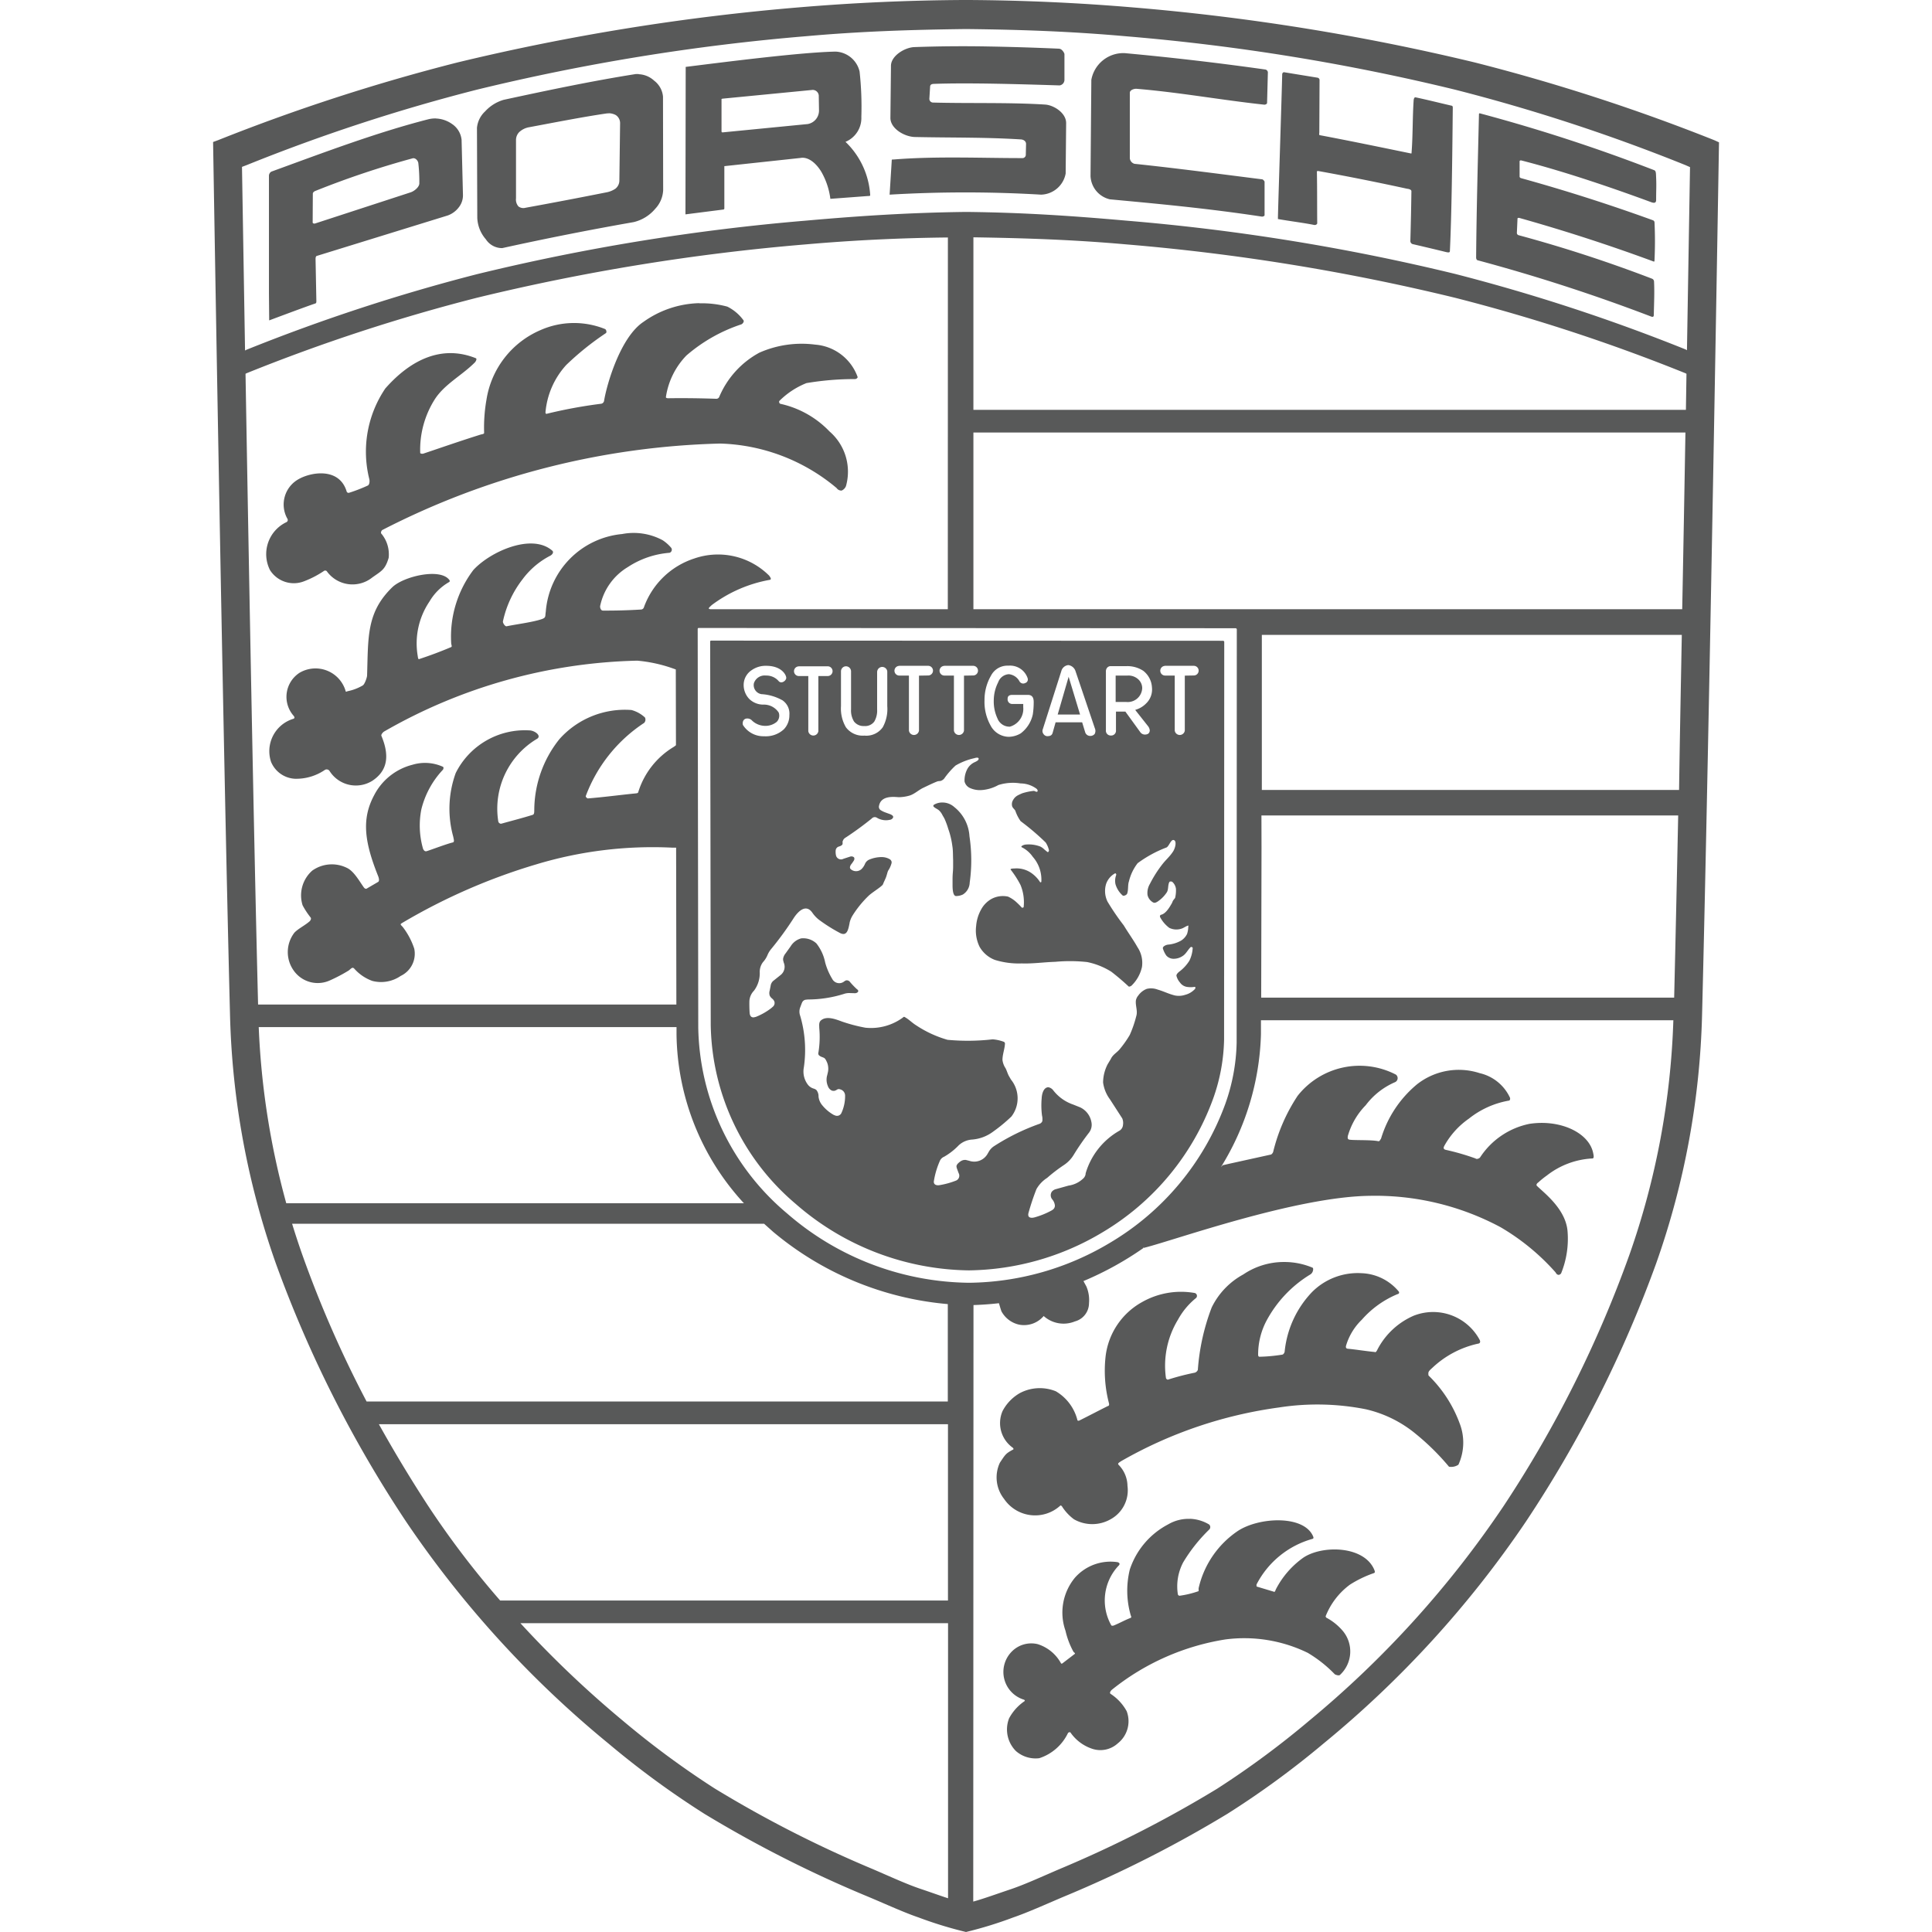 <svg xmlns="http://www.w3.org/2000/svg" width="24" height="24" viewBox="0 0 24 24"><rect width="24" height="24" fill="none"/><path fill="#585959" d="M11.972 0A26 26 0 0 0 9.93.091a28 28 0 0 0-4.248.685a24 24 0 0 0-2.975.966l-.06.022s.118 7.243.21 10.831a10 10 0 0 0 .569 3.098a15 15 0 0 0 1.622 3.214A12.9 12.9 0 0 0 7.56 21.66a11 11 0 0 0 1.192.873a15 15 0 0 0 2.038 1.031c.233.098.436.192.62.255A5 5 0 0 0 12 24a5 5 0 0 0 .59-.182c.182-.063.387-.156.62-.255a15 15 0 0 0 2.037-1.031a11 11 0 0 0 1.194-.873a12.9 12.9 0 0 0 2.511-2.752a15 15 0 0 0 1.622-3.214a10 10 0 0 0 .57-3.098c.091-3.588.21-10.827.21-10.827l-.057-.026a24 24 0 0 0-2.976-.966a28 28 0 0 0-4.248-.684A26 26 0 0 0 12.031 0zm0 .361h.057c.679.008 1.288.03 1.963.09a26.6 26.6 0 0 1 4.084.663a22.5 22.5 0 0 1 2.861.937l.057.025l-.038 2.274l-.019-.01a23 23 0 0 0-2.86-.937a26.6 26.6 0 0 0-4.085-.662c-.675-.06-1.281-.1-1.96-.108h-.058c-.679.009-1.29.048-1.965.108a26.6 26.6 0 0 0-4.084.665a23 23 0 0 0-2.861.938l-.02.01l-.038-2.281l.058-.022a22.5 22.5 0 0 1 2.86-.937A26.6 26.6 0 0 1 10.01.45c.675-.06 1.284-.08 1.963-.089zm.288.216a17 17 0 0 0-.902.008c-.121.005-.288.109-.29.23l-.007.648c-.002.132.172.236.305.239c.462.01.87.002 1.318.03c.033.003.062.023.062.056l-.003.13a.042.042 0 0 1-.045.046c-.521 0-1.066-.025-1.593.017c-.028.002-.027-.005-.028.023l-.024.384l-.002.03a16 16 0 0 1 1.882 0a.32.32 0 0 0 .305-.262l.006-.627c0-.129-.158-.224-.261-.23c-.442-.028-.945-.013-1.394-.025a.046.046 0 0 1-.044-.05l.009-.145c0-.028.019-.036.047-.037c.444-.016 1.107.005 1.562.019a.07.07 0 0 0 .06-.07V.674c0-.017-.032-.067-.063-.068V.605a33 33 0 0 0-.9-.028m-1.88.064c-.423.008-1.341.125-1.862.19L8.515 2.64v.023l.47-.06a.01.01 0 0 0 .01-.006a.01.01 0 0 0 .003-.01v-.523l.947-.102c.083-.015.18.046.256.169a.9.9 0 0 1 .114.339l.467-.035c.01 0 .03 0 .028-.01a1 1 0 0 0-.307-.663a.32.32 0 0 0 .197-.31a4 4 0 0 0-.022-.564a.32.32 0 0 0-.3-.247zm3.59.019a.404.404 0 0 0-.413.332l-.01 1.195a.31.31 0 0 0 .24.289c.61.057 1.21.112 1.89.215c.011 0 .032-.007.032-.017v-.416c0-.009-.02-.028-.027-.03c-.454-.057-1.053-.137-1.589-.193a.08.08 0 0 1-.058-.07v-.812c0-.034.05-.052.084-.05c.529.044 1.056.14 1.584.197c.014.002.036-.007.037-.021l.01-.382a.04.04 0 0 0-.029-.033a36 36 0 0 0-1.75-.204zm1.98.237c-.012 0-.022.014-.022.025c-.006.274-.045 1.457-.053 1.772v.027c.155.027.326.048.453.074c.014.002.035-.008.035-.022c-.002-.207 0-.448-.004-.636c0-.013.006-.014.02-.012a31 31 0 0 1 1.102.22c.008 0 .052.007.052.03c-.003.217-.007.4-.013.617a.04.04 0 0 0 .027.04q.216.05.42.1c.037.008.043.001.044-.012c.022-.451.03-1.174.036-1.784c0-.008-.003-.02-.01-.022c-.153-.035-.297-.072-.453-.105c-.014-.003-.022.02-.023.035c-.015.223-.009.43-.026.652c0 .008 0 .012-.009.01c-.37-.076-.765-.158-1.132-.227c-.01-.002-.006-.02-.005-.031l.003-.653a.03.03 0 0 0-.026-.03zM7.934.92h-.037c-.543.086-1.089.201-1.64.32a.5.5 0 0 0-.23.143a.32.32 0 0 0-.102.205l.004 1.118a.43.43 0 0 0 .106.266a.24.24 0 0 0 .204.11a39 39 0 0 1 1.633-.323a.5.5 0 0 0 .268-.166a.36.36 0 0 0 .098-.23L8.236 1.2a.28.28 0 0 0-.11-.198a.3.3 0 0 0-.191-.08zm2.157.197a.076.076 0 0 1 .08.069l.003.189a.17.17 0 0 1-.14.166l-1.062.104l-.009-.008V1.23l.009-.004l1.111-.108zm-2.52.29a.2.2 0 0 1 .078.022a.12.12 0 0 1 .054.106l-.009.704a.13.13 0 0 1-.049.105a.3.3 0 0 1-.12.047a61 61 0 0 1-.997.19a.1.1 0 0 1-.088-.017a.13.13 0 0 1-.03-.1v-.726a.14.14 0 0 1 .04-.097a.24.24 0 0 1 .12-.06c.29-.054.67-.129.968-.172zm10.81 0l-.001.001c-.008 0-.008.012-.008.019c-.014.606-.03 1.167-.035 1.773c0 .013.006.03.018.033a22 22 0 0 1 2.158.7c.032.011.031-.013.031-.022c.003-.138.01-.278.003-.416a.04.04 0 0 0-.025-.033a17 17 0 0 0-1.66-.541a.03.03 0 0 1-.019-.026l.008-.18c0-.008.014-.01.022-.008a22 22 0 0 1 1.67.542c.01.003.01-.01.01-.019a5 5 0 0 0 0-.468a.03.03 0 0 0-.02-.026a22 22 0 0 0-1.638-.523c-.008-.002-.018-.01-.018-.018v-.192c0-.008.013-.013.021-.01c.564.144 1.184.36 1.615.519c.038.014.06.008.06-.027c0-.157.006-.168-.002-.324c-.002-.02-.004-.04-.022-.047a21 21 0 0 0-2.169-.707zm-12.97.064a.4.4 0 0 0-.084.009c-.65.166-1.303.414-1.956.652a.06.06 0 0 0-.03.052V3.65l.003.33s.471-.177.573-.21c.013-.004.013-.017.013-.031l-.01-.52c0-.015.002-.037.016-.04l1.625-.502a.3.3 0 0 0 .138-.101a.24.24 0 0 0 .052-.156l-.017-.683a.27.27 0 0 0-.119-.197a.37.37 0 0 0-.204-.068zm-.286.496c.036-.01.07.031.072.063a2 2 0 0 1 .012.25c-.001.045-.066.097-.11.11l-1.184.386c-.011.004-.031 0-.031-.012l.002-.358c0-.017.02-.031.036-.036a11 11 0 0 1 1.203-.403m6.967.981c.653.01 1.246.03 1.9.088a26.6 26.6 0 0 1 4.083.663a22.5 22.5 0 0 1 2.861.937l.014.007l-.007.448h-8.851zm-.317.002l-.001 4.618H8.827c-.043-.004-.015-.023.015-.052a1.7 1.7 0 0 1 .715-.312c.022-.002.028-.014-.003-.054a.9.9 0 0 0-.93-.212a.99.99 0 0 0-.624.603a.04.04 0 0 1-.04.031a7 7 0 0 1-.47.013c-.025 0-.037-.032-.035-.056a.74.74 0 0 1 .343-.484a1.1 1.1 0 0 1 .519-.178a.04.04 0 0 0 .02-.063a.5.5 0 0 0-.105-.093a.76.76 0 0 0-.504-.077a1.05 1.05 0 0 0-.948.964c-.01.06.006.074-.053.094c-.112.038-.322.064-.434.088c-.02.003-.05-.043-.045-.063a1.3 1.3 0 0 1 .244-.522a1 1 0 0 1 .342-.291c.026-.013.05-.044.026-.064c-.253-.22-.771.012-.98.241a1.37 1.37 0 0 0-.275.91c0 .016.014.041 0 .047a5 5 0 0 1-.4.15c-.012.003-.014-.028-.016-.04a.93.93 0 0 1 .147-.677a.66.66 0 0 1 .244-.241q.014-.011 0-.028c-.115-.149-.569-.042-.708.094c-.32.312-.297.615-.312 1.097c-.001.023-.03.111-.056.123a.6.6 0 0 1-.184.07c-.021.006-.023.014-.028-.007a.39.39 0 0 0-.57-.222a.356.356 0 0 0-.077.532c.015.017.02.034-.003.041a.42.42 0 0 0-.275.534a.34.34 0 0 0 .296.21a.63.63 0 0 0 .37-.108a.043.043 0 0 1 .06.01a.386.386 0 0 0 .531.124c.162-.107.234-.273.114-.559c-.007-.016.02-.046.034-.054a6.6 6.6 0 0 1 3.144-.88a1.8 1.8 0 0 1 .456.101l.023.008l.002.941a.2.2 0 0 1-.034.025a1 1 0 0 0-.432.55c-.004.017-.006.021-.035.024c-.193.019-.399.047-.591.062c-.011.002-.032-.019-.028-.03a1.87 1.87 0 0 1 .725-.908a.06.06 0 0 0 .01-.067a.4.4 0 0 0-.168-.093a1.09 1.09 0 0 0-.895.362a1.42 1.42 0 0 0-.312.875c-.001.022.003.058-.019.065c-.124.039-.261.074-.39.11c-.015.004-.035-.011-.038-.027a1.01 1.01 0 0 1 .486-1.03c.051-.04-.038-.102-.102-.102a.96.96 0 0 0-.913.53a1.3 1.3 0 0 0-.03.793c.003.023.019.063-.006.069c-.079.019-.265.09-.323.108q-.03.01-.047-.03a1.04 1.04 0 0 1-.021-.488a1.1 1.1 0 0 1 .268-.493c.008-.01.011-.032 0-.037a.54.54 0 0 0-.378-.025a.74.74 0 0 0-.477.38c-.159.297-.118.583.051 1.005c.008.02.018.058 0 .07l-.137.08c-.017.013-.032.002-.044-.015c-.055-.078-.124-.202-.21-.24a.42.42 0 0 0-.428.035a.41.41 0 0 0-.12.431a1 1 0 0 0 .1.152c.01.014-.001.036-.013.047c-.059.052-.14.09-.188.14a.395.395 0 0 0-.01.471a.365.365 0 0 0 .45.123a2 2 0 0 0 .232-.122c.027-.018.045-.051.07-.025a.55.55 0 0 0 .224.153a.43.43 0 0 0 .354-.062a.305.305 0 0 0 .168-.338a.9.9 0 0 0-.143-.27c-.033-.035-.035-.033 0-.054a7.4 7.4 0 0 1 1.66-.724a5 5 0 0 1 1.69-.207h.046l.003 1.949H3.206c-.054-2.133-.116-5.51-.156-7.836l.014-.007a22.5 22.5 0 0 1 2.86-.937a26.6 26.6 0 0 1 4.084-.663a23 23 0 0 1 1.768-.086zm-3.088.816a1.24 1.24 0 0 0-.693.232c-.286.188-.456.773-.49.982a.044.044 0 0 1-.04.036a6 6 0 0 0-.676.125c-.007.001-.012-.01-.012-.017a1 1 0 0 1 .258-.59a3.5 3.5 0 0 1 .493-.396c.013-.011.004-.045-.012-.051a1.03 1.03 0 0 0-.797.012a1.13 1.13 0 0 0-.675.867a2 2 0 0 0-.029.41c.002.017-.03.018-.045.023c-.246.077-.504.167-.71.236c-.01.004-.039.002-.039-.01a1.17 1.17 0 0 1 .175-.655c.12-.195.343-.305.505-.469c.011-.012.028-.044.011-.051c-.41-.165-.797.004-1.124.375a1.4 1.4 0 0 0-.2 1.124c.009.036 0 .075-.019.083a2 2 0 0 1-.23.089a.025.025 0 0 1-.033-.02c-.093-.296-.44-.238-.597-.148a.36.36 0 0 0-.139.489a.03.03 0 0 1-.01.044a.44.44 0 0 0-.205.596a.35.35 0 0 0 .428.137a1.2 1.2 0 0 0 .246-.129a.03.03 0 0 1 .03.004a.393.393 0 0 0 .566.08c.115-.082.16-.096.204-.244a.4.4 0 0 0-.09-.3c-.012-.01-.001-.04.013-.047A9.7 9.7 0 0 1 8.947 5.51a2.35 2.35 0 0 1 1.446.553a.07.07 0 0 0 .062.031a.1.1 0 0 0 .054-.056a.66.66 0 0 0-.204-.678a1.2 1.2 0 0 0-.612-.344c-.012-.003-.02-.029-.01-.037a1 1 0 0 1 .335-.22a3.6 3.6 0 0 1 .605-.05c.014-.001.035-.015.03-.028a.61.61 0 0 0-.527-.4a1.3 1.3 0 0 0-.693.1a1.12 1.12 0 0 0-.5.553a.04.04 0 0 1-.032.02a12 12 0 0 0-.594-.007c-.014 0-.035 0-.035-.014a.94.94 0 0 1 .255-.517a2 2 0 0 1 .68-.386c.019-.006.04-.036.029-.051a.55.55 0 0 0-.201-.17a1.2 1.2 0 0 0-.347-.041zm3.405 1.607h8.845c-.012.686-.025 1.433-.04 2.195h-8.805zM8.681 7.801l6.666.003a.016.016 0 0 1 .017.013l-.002 5.138a2.4 2.4 0 0 1-.143.764a3.33 3.33 0 0 1-1.44 1.725a3.47 3.47 0 0 1-1.74.491a3.5 3.5 0 0 1-2.26-.86a3.08 3.08 0 0 1-1.105-2.31L8.667 7.82c0-.013.001-.019.014-.019m6.994.086h5.217c-.012.645-.025 1.296-.034 1.926h-5.183V8.318zm-6.839.071c-.013 0-.014.005-.014.018l.007 4.753a2.97 2.97 0 0 0 1.054 2.225a3.33 3.33 0 0 0 2.153.827a3.3 3.3 0 0 0 1.66-.473a3.2 3.2 0 0 0 1.374-1.66a2.3 2.3 0 0 0 .136-.734l.002-4.94a.015.015 0 0 0-.016-.014zm4.436.304a.11.11 0 0 1 .087.071l.242.715a.08.08 0 0 1-.003.07a.07.07 0 0 1-.054.024a.065.065 0 0 1-.063-.044l-.038-.125h-.33l-.036.128c-.01.04-.04.044-.071.044a.06.06 0 0 1-.044-.028a.06.06 0 0 1-.01-.052l.232-.728a.1.1 0 0 1 .087-.075m-.763.007h.023a.23.23 0 0 1 .235.157a.046.046 0 0 1-.031.059a.053.053 0 0 1-.07-.02a.17.17 0 0 0-.132-.09a.15.15 0 0 0-.133.1a.5.5 0 0 0-.055.222a.5.5 0 0 0 .046.228a.16.16 0 0 0 .154.102a.23.23 0 0 0 .166-.243v-.039h-.135a.057.057 0 0 1-.059-.063c0-.023.007-.05.059-.05h.192c.064 0 .073.048.073.09a1 1 0 0 1-.011.152a.4.4 0 0 1-.15.236a.3.3 0 0 1-.15.043a.26.26 0 0 1-.227-.145a.6.6 0 0 1-.073-.31a.6.6 0 0 1 .08-.304a.23.23 0 0 1 .198-.125m-2.988.002h.004c.183.002.243.111.243.15c0 .035-.061.08-.095.039a.2.2 0 0 0-.157-.068a.14.14 0 0 0-.15.096a.114.114 0 0 0 .094.135a.6.6 0 0 1 .267.08h-.001a.2.2 0 0 1 .081.18a.25.25 0 0 1-.067.175a.33.33 0 0 1-.247.088a.3.3 0 0 1-.263-.14c-.004-.01-.01-.063.034-.078a.08.08 0 0 1 .082.026a.24.24 0 0 0 .156.063a.22.22 0 0 0 .148-.05a.11.11 0 0 0 .024-.116a.22.22 0 0 0-.193-.098a.25.25 0 0 1-.172-.07a.25.25 0 0 1-.069-.196a.22.22 0 0 1 .1-.163a.3.3 0 0 1 .181-.053m1.649 0h.361a.06.06 0 1 1 0 .12l-.114.002v.682a.063.063 0 0 1-.125 0v-.683h-.116a.06.06 0 0 1-.007-.12zm.56 0h.36a.06.06 0 1 1 0 .12l-.114.002v.682a.063.063 0 0 1-.125 0v-.683h-.115a.06.06 0 0 1-.007-.12zm2.74 0h.361a.06.06 0 1 1 0 .12l-.112.002v.682a.063.063 0 0 1-.125 0v-.683h-.116a.06.06 0 0 1-.007-.12zm-.677.004h.202a.36.36 0 0 1 .208.058a.28.28 0 0 1 .108.206a.24.24 0 0 1-.071.198a.3.3 0 0 1-.117.075l-.02.007l.158.2a.1.1 0 0 1 .023.056q-.004.049-.06.05a.07.07 0 0 1-.056-.027l-.187-.258h-.117v.23a.06.06 0 0 1-.063.067a.06.06 0 0 1-.062-.067v-.726a.07.07 0 0 1 .016-.05a.06.06 0 0 1 .038-.019m-3.87.002h.36a.06.06 0 0 1 0 .121h-.116v.684a.063.063 0 0 1-.125 0v-.684h-.116a.06.06 0 0 1-.003-.12zm.583 0h.002a.063.063 0 0 1 .065.064v.471a.26.26 0 0 0 .037.151a.15.15 0 0 0 .127.056a.14.14 0 0 0 .125-.056a.27.27 0 0 0 .035-.15V8.34h.001a.063.063 0 0 1 .125 0v.432a.47.47 0 0 1-.056.262a.25.25 0 0 1-.228.104a.26.26 0 0 1-.23-.104a.46.46 0 0 1-.061-.262V8.34a.063.063 0 0 1 .058-.063m3.354.115v.328h.13a.18.18 0 0 0 .2-.174a.15.15 0 0 0-.051-.109a.18.18 0 0 0-.13-.045zm-.584.015l-.136.469h.278zm-1.14 1.005c.011 0 .021.002.022.011c.002.018-.016.029-.042.042a.2.2 0 0 0-.094.08a.3.3 0 0 0-.039.163a.12.12 0 0 0 .063.079a.3.3 0 0 0 .142.028a.5.5 0 0 0 .215-.063a.6.6 0 0 1 .276-.02a.34.34 0 0 1 .194.063c.024.017.02.038.011.04c-.014.005-.029-.012-.044-.01a.7.7 0 0 0-.142.03c-.06.027-.087.037-.116.09a.1.1 0 0 0-.007.073c.01.024.035.04.04.057a.5.5 0 0 0 .064.125l.03.023a3 3 0 0 1 .282.243a.3.3 0 0 1 .04.093c.003.012-.007.03-.018.025l-.036-.029a.2.2 0 0 0-.053-.039a.4.4 0 0 0-.176-.025c-.027 0-.081.024-.05.036a.36.36 0 0 1 .132.116a.43.43 0 0 1 .107.31c0 .006-.012.01-.015.006a.4.4 0 0 0-.102-.109a.32.32 0 0 0-.21-.062c-.015.001-.06 0-.055.014a1.2 1.2 0 0 1 .123.191a.56.56 0 0 1 .039.276c-.001.005-.02.01-.023.005a1 1 0 0 0-.077-.076a.4.4 0 0 0-.094-.06a.3.3 0 0 0-.204.028a.33.33 0 0 0-.13.132a.5.5 0 0 0-.062.205a.46.46 0 0 0 .042.257a.37.37 0 0 0 .19.164a1 1 0 0 0 .334.044c.139.005.278-.016.417-.02a2 2 0 0 1 .396.003a.9.9 0 0 1 .3.12a3 3 0 0 1 .215.183c.008.006.026-.003.035-.009a.46.46 0 0 0 .131-.233a.35.35 0 0 0-.056-.246c-.047-.085-.116-.18-.17-.27a3 3 0 0 1-.202-.296a.3.3 0 0 1-.017-.221a.24.24 0 0 1 .107-.128c.011-.007.022.006.017.021a.2.2 0 0 0-.008.112a.3.3 0 0 0 .089.14c.013.01.047-.005.055-.021c.018-.043.007-.11.023-.154a.6.6 0 0 1 .108-.226a1.5 1.5 0 0 1 .36-.196c.033-.019.054-.105.091-.091s.017.1-.011.142c-.04.062-.087.1-.131.156a1.5 1.5 0 0 0-.157.247a.22.22 0 0 0-.029.137a.14.14 0 0 0 .073.094c.022.01.05-.01.07-.025a.4.4 0 0 0 .097-.103c.023-.038.01-.089.032-.128c.006-.009.03-.007.037 0a.14.14 0 0 1 .044.084a.4.4 0 0 1-.01.113c-.003.008-.024.027-.031.045a.2.2 0 0 1-.02.04c-.036.063-.078.116-.125.126c-.01.001-.017.021-.01.03a.4.4 0 0 0 .113.132a.2.2 0 0 0 .152.01c.027-.008.048-.027.079-.037c.013-.004.005.004.005.017a.3.3 0 0 1-.015.086a.2.2 0 0 1-.075.083a.4.4 0 0 1-.166.05c-.027.005-.068.025-.058.051a.3.3 0 0 0 .042.085a.12.12 0 0 0 .08.039a.2.2 0 0 0 .125-.036c.04-.026.061-.074.096-.108c.007-.006.026 0 .026.01a.4.4 0 0 1-.041.158a.5.5 0 0 1-.128.138c-.015.013-.033.029-.033.049a.2.2 0 0 0 .044.084a.13.13 0 0 0 .083.054a.3.3 0 0 0 .1 0c.013 0 .01.023-.001.031a.25.25 0 0 1-.117.068a.25.25 0 0 1-.128.008c-.081-.02-.134-.05-.214-.073a.23.23 0 0 0-.135-.009a.23.23 0 0 0-.106.083a.13.13 0 0 0-.03.064c-.006.063.025.13.005.192a1.4 1.4 0 0 1-.081.234a1.3 1.3 0 0 1-.115.165c-.04.054-.093.074-.12.133l-.038.063a.5.5 0 0 0-.058.229a.45.45 0 0 0 .085.209l.153.237a.15.15 0 0 1 .009.083a.09.09 0 0 1-.044.07a.9.9 0 0 0-.419.527l-.002.013v.004a.1.1 0 0 1-.021.042a.33.33 0 0 1-.19.096l-.165.046a.1.1 0 0 0-.044.031a.08.08 0 0 0 .009.097a.14.14 0 0 1 .03.071a.06.06 0 0 1-.013.042a.1.1 0 0 1-.028.022a1 1 0 0 1-.216.087c-.05.011-.086-.002-.07-.059a3 3 0 0 1 .098-.293a.4.4 0 0 1 .133-.14a2 2 0 0 1 .212-.162a.4.4 0 0 0 .119-.126a3 3 0 0 1 .19-.275a.16.16 0 0 0 .029-.129a.25.25 0 0 0-.142-.185l-.085-.034a.53.53 0 0 1-.246-.175a.1.1 0 0 0-.062-.04c-.063.002-.081.09-.083.138a1 1 0 0 0 .004.212a.2.2 0 0 1 .004.072a.06.06 0 0 1-.039.034a2.7 2.7 0 0 0-.565.279a.2.2 0 0 0-.063.07l-.017.029a.19.19 0 0 1-.223.08l-.044-.011a.1.1 0 0 0-.064.017a.2.2 0 0 0-.041.036l-.01.019v.014l.004.017l.022.06a.066.066 0 0 1-.038.096a1 1 0 0 1-.203.055c-.04.005-.075-.01-.065-.057a1 1 0 0 1 .07-.237a.1.1 0 0 1 .057-.06a.8.8 0 0 0 .179-.14a.27.27 0 0 1 .169-.073a.5.5 0 0 0 .262-.1a2 2 0 0 0 .225-.186a.37.37 0 0 0-.006-.46l-.02-.035c-.019-.03-.03-.073-.046-.104a.24.24 0 0 1-.039-.104c0-.068.027-.133.031-.201a.024.024 0 0 0-.016-.025a.5.5 0 0 0-.137-.03a2.7 2.7 0 0 1-.56.006a1.4 1.4 0 0 1-.39-.18c-.053-.033-.085-.07-.139-.101c-.014-.008-.015-.005-.028.006a.67.67 0 0 1-.459.125h-.002a2 2 0 0 1-.294-.077c-.073-.027-.19-.074-.26-.015c-.029.025-.022.06-.022.093a1.2 1.2 0 0 1-.01.305a.04.04 0 0 0 .003.032l.006.006a.1.1 0 0 0 .036.02l.01.004c.028.01.033.023.05.058a.2.2 0 0 1 .016.062a.2.2 0 0 1-.003.062l-.009.039a.2.2 0 0 0 .008.135a.1.1 0 0 0 .042.053l.01.004l.01.003h.02l.02-.008l.004-.002a.05.05 0 0 1 .035-.012l.01.003a.08.08 0 0 1 .063.074a.5.5 0 0 1-.046.221a.06.06 0 0 1-.077.03l-.018-.007a.5.5 0 0 1-.14-.117a.2.2 0 0 1-.049-.112a.12.12 0 0 0-.028-.082a.1.1 0 0 0-.032-.016a.14.14 0 0 1-.07-.046a.27.27 0 0 1-.052-.219a1.5 1.5 0 0 0-.046-.64a.15.15 0 0 1 .002-.108l.016-.043l.007-.016a.06.06 0 0 1 .042-.032l.029-.003a1.5 1.5 0 0 0 .45-.07a.2.2 0 0 1 .062-.01l.073.002c.03 0 .06-.027.024-.05a1 1 0 0 1-.084-.087a.05.05 0 0 0-.052-.022l-.01.005l-.009.005a.098.098 0 0 1-.152-.029a.8.8 0 0 1-.087-.202a.56.56 0 0 0-.109-.238a.24.24 0 0 0-.19-.063a.22.22 0 0 0-.13.098l-.063.088a.14.14 0 0 0-.031.067v.016l.008.032a.13.13 0 0 1-.039.154l-.094.075a.1.1 0 0 0-.03.06l-.012.06a.1.1 0 0 0-.003.045l.002.012a.1.1 0 0 0 .031.04l.013.012l.012.017a.06.06 0 0 1-.012.07l-.024.021a.8.8 0 0 1-.19.108l-.026.006c-.038.003-.05-.026-.052-.06q-.004-.066-.003-.134a.2.2 0 0 1 .057-.137a.36.36 0 0 0 .072-.225a.2.2 0 0 1 .04-.13a.3.3 0 0 0 .057-.09a.3.3 0 0 1 .039-.066a4 4 0 0 0 .281-.384c.054-.086.155-.192.237-.073a.4.4 0 0 0 .078.084a2 2 0 0 0 .259.164c.094.053.109-.042.125-.121v-.003a.3.3 0 0 1 .038-.092a1.3 1.3 0 0 1 .202-.247c.043-.038.105-.076.15-.113c.018-.016.023-.018.03-.04c.009-.022.024-.05.034-.078s.015-.055.024-.076a.3.3 0 0 0 .044-.098v-.015l-.003-.007a.05.05 0 0 0-.021-.024a.2.2 0 0 0-.102-.026h-.003a.4.4 0 0 0-.148.031a.1.1 0 0 0-.054.054a.2.2 0 0 1-.042.063a.1.1 0 0 1-.13.006c-.024-.016-.014-.043 0-.063a.4.4 0 0 0 .035-.05a.04.04 0 0 0 .005-.025v-.004l-.002-.005l-.005-.006a.05.05 0 0 0-.045-.007l-.083.027a.064.064 0 0 1-.094-.047a.2.2 0 0 1-.003-.055a.055.055 0 0 1 .04-.05c.02-.006.05-.017.046-.042v-.023l.012-.024a.1.1 0 0 1 .03-.025a4 4 0 0 0 .32-.234a.05.05 0 0 1 .064-.01l.01.006a.22.22 0 0 0 .151.02a.05.05 0 0 0 .041-.03v-.01l-.002-.006l-.003-.004a.1.1 0 0 0-.035-.021l-.058-.021a.3.3 0 0 1-.052-.025a.05.05 0 0 1-.025-.059c.023-.113.147-.114.241-.105h.004a.5.5 0 0 0 .14-.022c.06-.021.106-.067.163-.094s.117-.057.176-.08c.018-.006.033-.002.049-.009a.1.1 0 0 0 .035-.025a1 1 0 0 1 .142-.163a.8.8 0 0 1 .236-.092a.1.1 0 0 1 .03-.006zm-.425.557a.2.2 0 0 0-.105.026c-.009.005-.015.016-.008.024c.018.021.049.03.07.05a.2.2 0 0 1 .035.046c.009.019.024.04.033.06a1 1 0 0 1 .045.123a1 1 0 0 1 .05.209c.01.057.007.117.01.175v.081q0 .035-.003.07a1 1 0 0 0-.004.098v.08c.002.07.013.12.044.12a.2.2 0 0 0 .084-.019a.18.18 0 0 0 .085-.148a2 2 0 0 0-.003-.576a.5.5 0 0 0-.188-.362a.22.22 0 0 0-.144-.057zm3.96.161h5.177c-.017.825-.034 1.6-.05 2.263h-5.13l.004-1.862zm-.006 2.544h5.123a9.7 9.7 0 0 1-.545 2.911a14.5 14.5 0 0 1-1.56 3.118a12.5 12.5 0 0 1-2.415 2.669a11 11 0 0 1-1.147.848a14.6 14.6 0 0 1-1.96.999c-.224.096-.418.186-.596.247c-.193.065-.358.125-.474.156v-.115l.003-7.295a4 4 0 0 0 .316-.023c.005.015.016.057.031.1a.33.33 0 0 0 .219.166a.32.32 0 0 0 .306-.107a.37.37 0 0 0 .388.067a.235.235 0 0 0 .175-.227a.43.43 0 0 0-.033-.208l-.036-.066a4 4 0 0 0 .744-.41l.02-.006c.373-.094 1.872-.631 2.791-.643a3.3 3.3 0 0 1 1.627.39a2.8 2.8 0 0 1 .682.56c.006.009.013.028.037.032a.04.04 0 0 0 .034-.022a1.14 1.14 0 0 0 .079-.516c-.02-.282-.3-.486-.383-.57c-.003-.003-.01-.021.02-.041a1 1 0 0 1 .105-.085a1 1 0 0 1 .562-.212c.03.003.02-.04.012-.076c-.058-.25-.415-.412-.79-.354a.96.96 0 0 0-.613.417c-.007.011-.042.027-.056.013a3 3 0 0 0-.369-.107c-.045-.01-.021-.044-.019-.05a1 1 0 0 1 .304-.337a1.1 1.1 0 0 1 .494-.224c.022 0 .022-.03.016-.04a.55.55 0 0 0-.375-.302a.84.84 0 0 0-.78.14a1.4 1.4 0 0 0-.445.673c-.014.02-.018.036-.036.032c-.099-.02-.345-.007-.367-.022c-.015-.007-.012-.03-.009-.045a.9.9 0 0 1 .222-.38a.9.9 0 0 1 .364-.286a.055.055 0 0 0 .01-.094a.98.98 0 0 0-1.22.263a2.2 2.2 0 0 0-.304.696c-.002.009-.017.036-.036.036l-.508.112l-.083.019l-.022.023a3.3 3.3 0 0 0 .497-1.65zm-12.45.085h5.19v.09a3.15 3.15 0 0 0 .837 2.098H3.556a9.7 9.7 0 0 1-.342-2.188m.415 2.443h5.863l.112.1a3.9 3.9 0 0 0 2.17.898v1.21h-7.22a14 14 0 0 1-.8-1.827a10 10 0 0 1-.125-.38zm10.584.29l-.01.012h-.002l-.002-.002zm1.738.185a.9.9 0 0 0-.507.155a.93.93 0 0 0-.392.41a2.7 2.7 0 0 0-.172.775a.06.06 0 0 1-.038.035a3 3 0 0 0-.335.087a.03.03 0 0 1-.023-.02a1.1 1.1 0 0 1 .15-.727a.9.9 0 0 1 .218-.263a.037.037 0 0 0-.017-.068a.98.98 0 0 0-.648.114a.89.89 0 0 0-.452.667a1.6 1.6 0 0 0 .042.594c0 .006.006.027-.016.031c-.076.037-.282.145-.355.18c-.005.002-.019.005-.022-.006a.58.58 0 0 0-.268-.358a.53.53 0 0 0-.446.022a.55.55 0 0 0-.216.224a.375.375 0 0 0 .127.455c.006.006.017.02 0 .025c-.09.049-.092.06-.16.161a.43.43 0 0 0 .052.45a.465.465 0 0 0 .7.082c.004-.003.018.005.025.02a.6.6 0 0 0 .143.151a.46.46 0 0 0 .455 0a.41.41 0 0 0 .21-.415a.38.38 0 0 0-.111-.262c-.013-.016 0-.024.034-.046a5.4 5.4 0 0 1 1.96-.666a3.1 3.1 0 0 1 1.076.022a1.5 1.5 0 0 1 .629.312a3 3 0 0 1 .406.402a.16.16 0 0 0 .117-.025a.66.66 0 0 0 .014-.517a1.6 1.6 0 0 0-.384-.59c-.003-.002-.003-.013-.003-.02c-.004-.03.015-.045.052-.079a1.2 1.2 0 0 1 .562-.297c.027-.002.038-.022.02-.053a.656.656 0 0 0-.808-.298h-.001a.92.92 0 0 0-.454.416c-.006.011-.022.05-.037.038c-.09-.008-.242-.032-.331-.04c-.041-.002-.025-.039-.024-.045a.74.74 0 0 1 .194-.316a1.2 1.2 0 0 1 .444-.318a.02.02 0 0 0 .016-.031a.63.63 0 0 0-.465-.229a.8.8 0 0 0-.617.238a1.25 1.25 0 0 0-.337.74q-.012.035-.037.035a2 2 0 0 1-.278.025c-.015-.004-.014-.02-.014-.036a.9.9 0 0 1 .101-.406a1.5 1.5 0 0 1 .55-.582c.036-.025.038-.076.026-.082a.9.9 0 0 0-.355-.071M4.707 17.692h7.069v2.19H6.213a11 11 0 0 1-.898-1.181a17 17 0 0 1-.609-1.01zm10.076 1.176a.5.5 0 0 0-.273.069a.98.98 0 0 0-.475.56a1.1 1.1 0 0 0 .012.571c.003.007.012.024-.002.03c-.078.03-.136.065-.213.096c-.004 0-.024.005-.028-.005a.63.63 0 0 1 .088-.736c.017-.015.027-.035-.008-.047a.59.59 0 0 0-.531.193a.68.68 0 0 0-.117.659a1 1 0 0 0 .099.261c.003.005.03.021.014.028l-.15.115c-.003.003-.014.008-.019 0a.5.5 0 0 0-.29-.238a.34.34 0 0 0-.317.088a.36.36 0 0 0 .147.602c.007.003.017.012.005.02a.6.6 0 0 0-.19.212a.38.38 0 0 0 .085.406a.37.37 0 0 0 .29.089a.6.6 0 0 0 .357-.313c.002-.003.021-.017.031-.006a.53.53 0 0 0 .264.2a.32.32 0 0 0 .323-.065a.35.35 0 0 0 .111-.4a.6.6 0 0 0-.201-.216c-.013-.01-.003-.035.023-.055a3 3 0 0 1 1.402-.62a1.8 1.8 0 0 1 1.025.166a1.6 1.6 0 0 1 .337.267c.013.007.05.02.063.008a.397.397 0 0 0 .035-.548a.7.7 0 0 0-.206-.165l-.007-.015a.9.9 0 0 1 .301-.393a1.4 1.4 0 0 1 .295-.143c.022-.006.018-.02.007-.047c-.128-.293-.635-.304-.874-.15a1.1 1.1 0 0 0-.346.396c-.005.01-.012.04-.025.031l-.213-.064c-.004 0-.004-.024-.002-.028a1.12 1.12 0 0 1 .696-.565c.015-.006.01-.02.007-.028c-.11-.268-.661-.245-.93-.074a1.17 1.17 0 0 0-.493.714c-.003.02.006.037-.007.04a1.2 1.2 0 0 1-.23.055a.024.024 0 0 1-.022-.023a.64.64 0 0 1 .067-.392a2 2 0 0 1 .324-.408a.043.043 0 0 0-.003-.063a.5.5 0 0 0-.236-.07zm-3.006 1.296v3.417c-.098-.032-.214-.074-.342-.117c-.178-.06-.373-.151-.597-.247a14.6 14.6 0 0 1-1.96-1a11 11 0 0 1-1.147-.847a13 13 0 0 1-1.266-1.206h5.31z"/></svg>